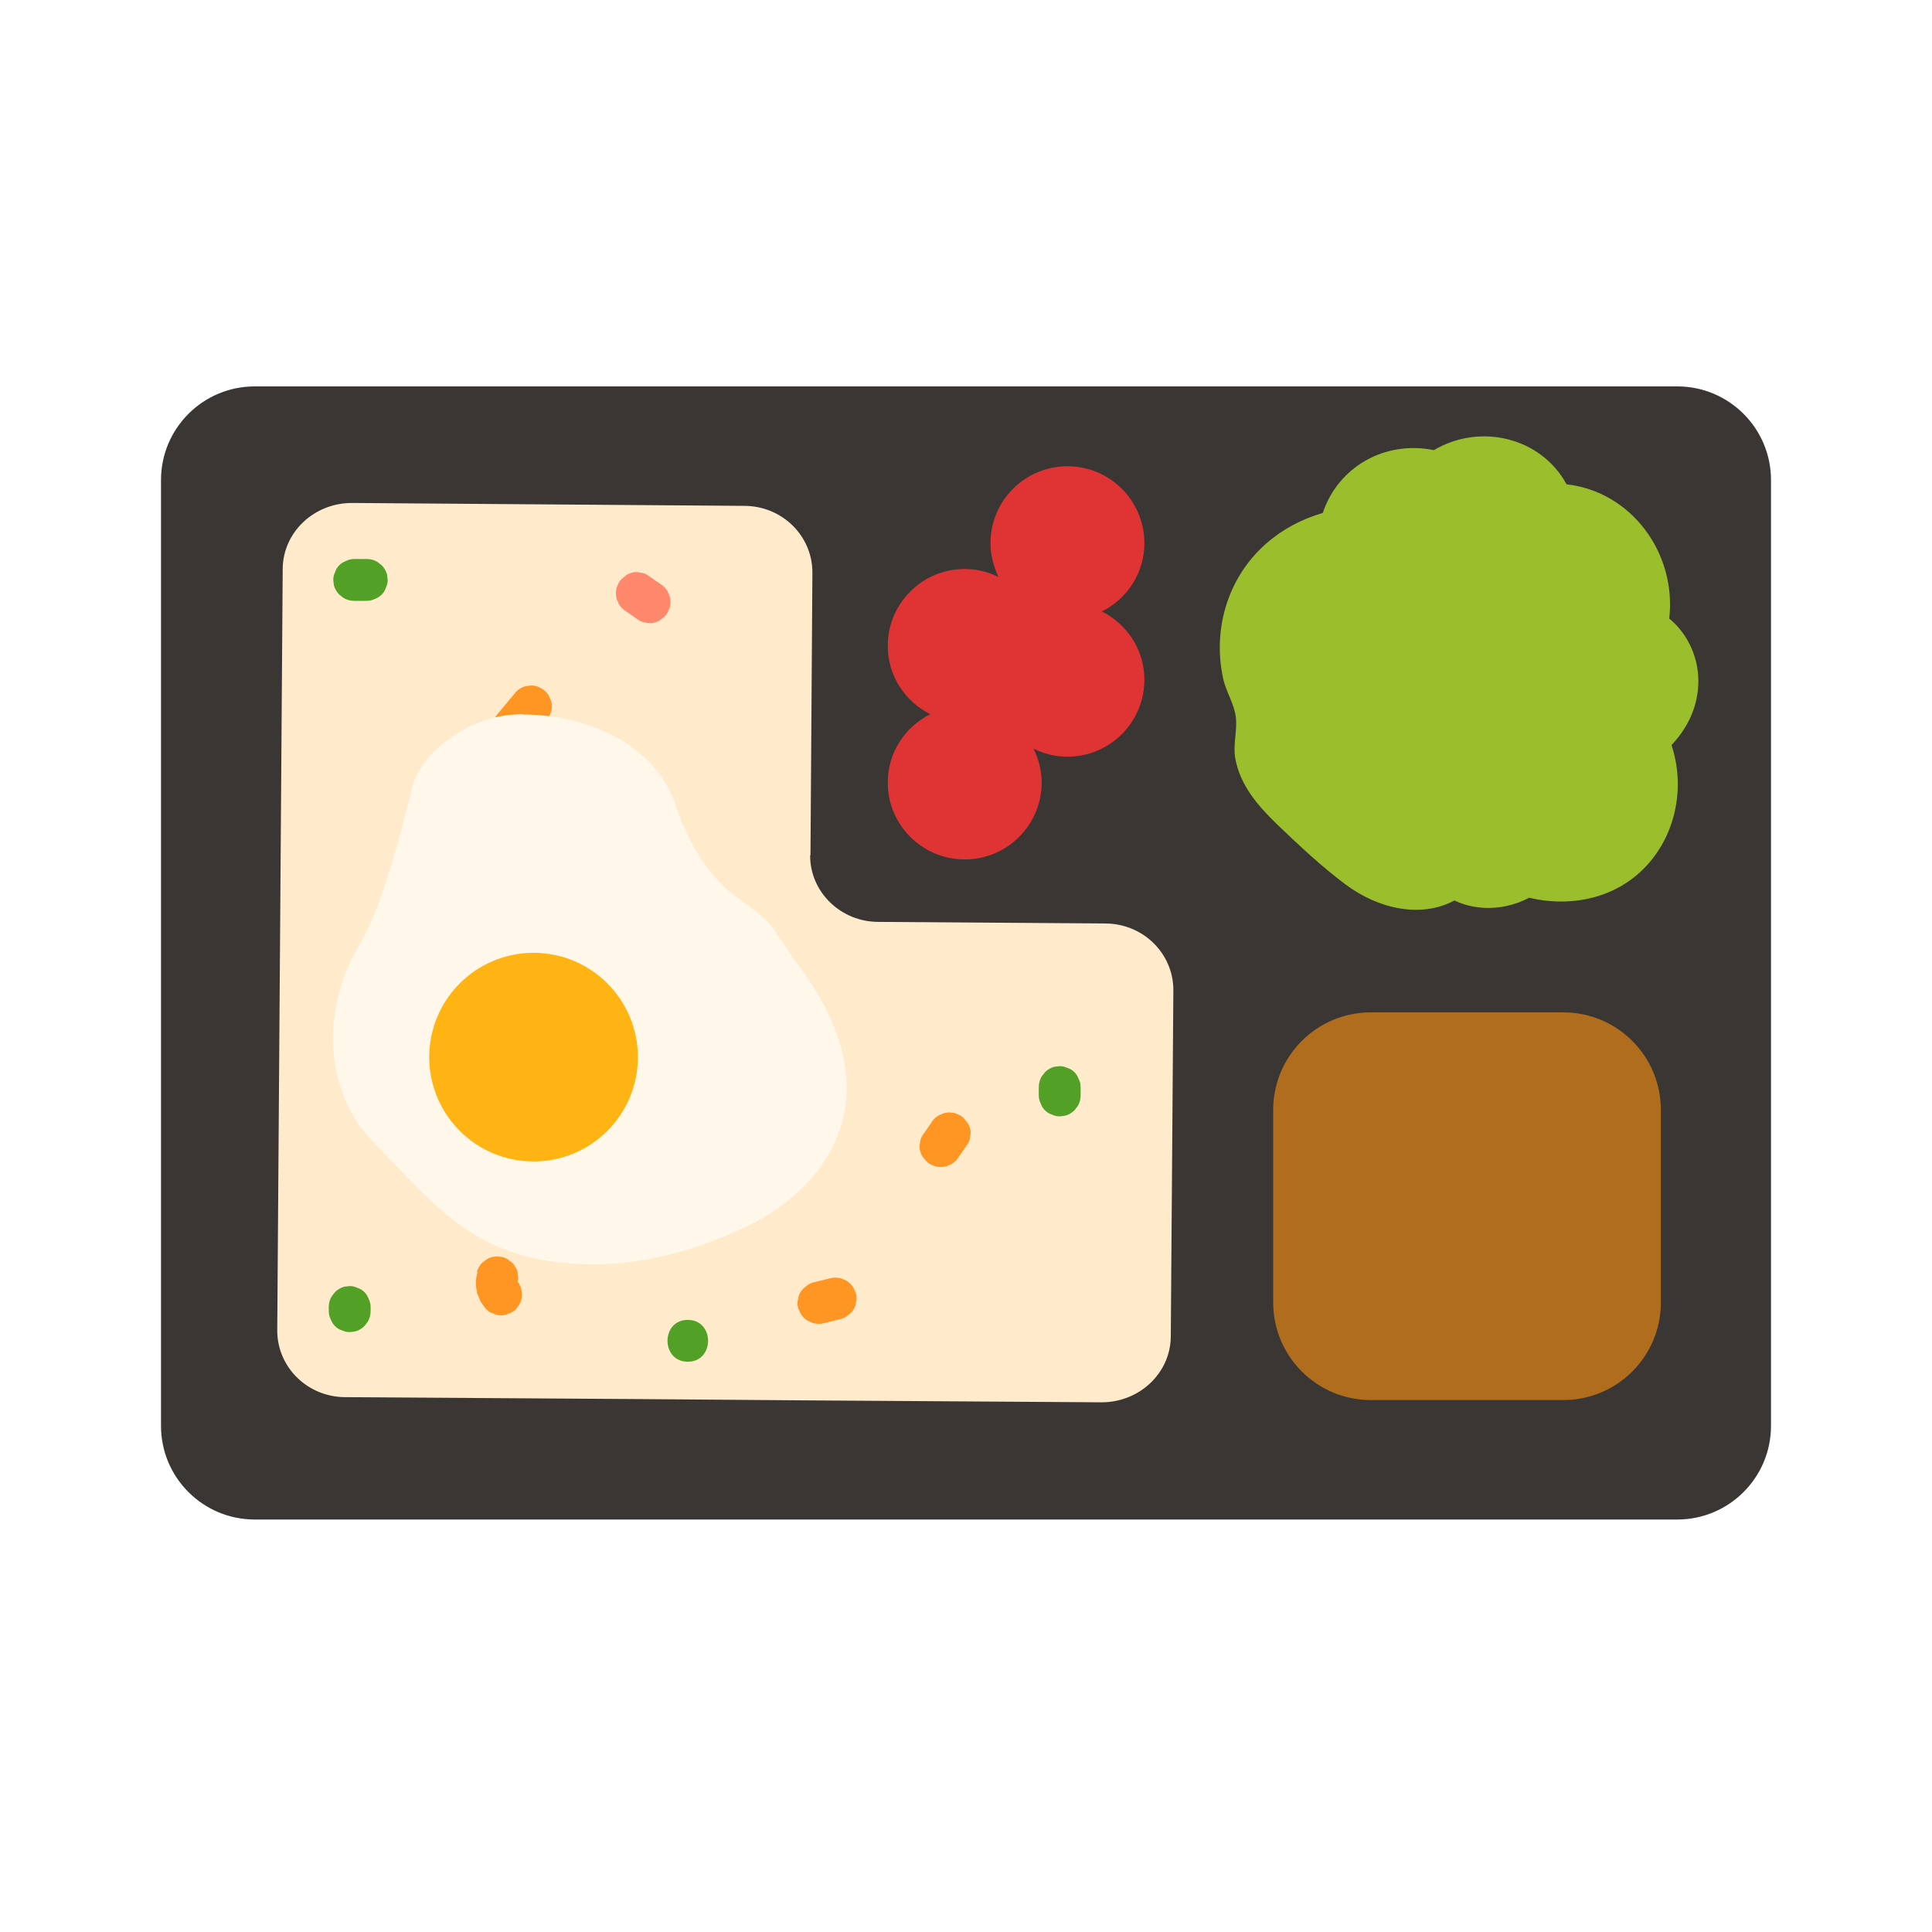 <svg width="60" height="60" viewBox="0 0 60 60" fill="none" xmlns="http://www.w3.org/2000/svg">
<g clip-path="url(#clip0_3251_29074)">
<path d="M52.09 12H7.91C6.303 12 5 13.303 5 14.91V44.28C5 45.887 6.303 47.19 7.91 47.19H52.09C53.697 47.19 55 45.887 55 44.28V14.91C55 13.303 53.697 12 52.09 12Z" fill="#3A3634"/>
<path d="M25.17 26.56L25.23 17.78C25.23 16.64 24.29 15.71 23.11 15.71L10.93 15.62C9.75 15.62 8.79 16.53 8.78 17.66L8.61 41.32C8.61 42.46 9.55 43.39 10.73 43.39L19.9 43.45L25.04 43.49L34.21 43.55C35.39 43.55 36.35 42.64 36.36 41.51L36.44 30.75C36.44 29.61 35.5 28.68 34.32 28.68L27.28 28.63C26.1 28.63 25.15 27.69 25.16 26.56H25.17Z" fill="#FFEBCC"/>
<path d="M34.22 18.99C35 18.6 35.54 17.8 35.54 16.87C35.54 15.55 34.47 14.48 33.15 14.48C31.83 14.48 30.76 15.55 30.76 16.87C30.76 17.25 30.86 17.6 31.01 17.92C30.69 17.76 30.34 17.67 29.96 17.67C28.64 17.67 27.57 18.74 27.57 20.06C27.57 20.99 28.11 21.79 28.89 22.18C28.11 22.57 27.57 23.37 27.57 24.3C27.57 25.62 28.64 26.69 29.96 26.69C31.28 26.69 32.35 25.62 32.35 24.3C32.35 23.92 32.25 23.57 32.1 23.25C32.42 23.41 32.77 23.5 33.15 23.5C34.47 23.5 35.54 22.43 35.54 21.11C35.54 20.18 35 19.38 34.22 18.99V18.99Z" fill="#E03434"/>
<path d="M16.03 21.48L15.49 22.13C15.43 22.19 15.38 22.26 15.36 22.34C15.32 22.42 15.3 22.5 15.3 22.59C15.3 22.68 15.32 22.76 15.36 22.84C15.39 22.92 15.43 22.99 15.49 23.05C15.61 23.16 15.78 23.25 15.95 23.24L16.12 23.22C16.23 23.19 16.33 23.13 16.41 23.05L16.95 22.4C17.01 22.34 17.06 22.27 17.08 22.19C17.12 22.11 17.14 22.03 17.14 21.94C17.14 21.85 17.12 21.77 17.08 21.69C17.05 21.61 17.01 21.54 16.95 21.48C16.83 21.37 16.66 21.28 16.49 21.29L16.32 21.31C16.21 21.34 16.11 21.4 16.03 21.48Z" fill="#FF9522"/>
<path d="M12.4 27.92C12.32 28.09 12.24 28.27 12.21 28.46C12.18 28.65 12.15 28.84 12.18 29.04C12.18 29.13 12.2 29.21 12.24 29.29C12.27 29.37 12.31 29.44 12.37 29.5C12.43 29.56 12.5 29.61 12.58 29.63C12.66 29.67 12.74 29.69 12.83 29.69C13 29.69 13.17 29.63 13.29 29.5L13.39 29.37C13.45 29.27 13.48 29.16 13.48 29.04C13.47 28.92 13.47 28.8 13.48 28.68L13.46 28.85C13.48 28.73 13.51 28.6 13.56 28.49L13.49 28.65C13.49 28.65 13.51 28.61 13.52 28.59C13.57 28.52 13.59 28.43 13.6 28.35C13.62 28.26 13.62 28.18 13.59 28.09C13.57 28.01 13.53 27.93 13.47 27.87C13.42 27.8 13.36 27.74 13.29 27.7C13.14 27.62 12.96 27.58 12.79 27.63C12.64 27.68 12.47 27.78 12.4 27.93V27.92Z" fill="#FF9522"/>
<path d="M18.87 32.84V33.5C18.87 33.59 18.89 33.67 18.93 33.75C18.96 33.83 19 33.9 19.06 33.96C19.12 34.02 19.19 34.07 19.27 34.09C19.35 34.13 19.43 34.15 19.52 34.15L19.69 34.13C19.8 34.1 19.9 34.04 19.98 33.96C20.1 33.83 20.17 33.68 20.17 33.5V32.84C20.17 32.75 20.15 32.67 20.11 32.59C20.08 32.51 20.04 32.44 19.98 32.38C19.92 32.32 19.85 32.27 19.77 32.25C19.69 32.21 19.61 32.19 19.52 32.19L19.35 32.21C19.24 32.24 19.14 32.3 19.06 32.38C18.94 32.51 18.87 32.66 18.87 32.84Z" fill="#FF9522"/>
<path d="M28.92 34.87L28.65 35.26C28.6 35.33 28.58 35.42 28.57 35.5C28.55 35.59 28.55 35.67 28.58 35.76C28.6 35.84 28.64 35.92 28.7 35.98C28.75 36.05 28.81 36.11 28.88 36.15L29.04 36.22C29.16 36.25 29.27 36.25 29.39 36.22L29.55 36.15C29.65 36.09 29.73 36.01 29.78 35.92L30.05 35.53C30.1 35.46 30.12 35.37 30.13 35.29C30.15 35.2 30.15 35.12 30.12 35.03C30.1 34.95 30.06 34.87 30 34.81C29.95 34.74 29.89 34.68 29.82 34.64L29.66 34.57C29.54 34.54 29.43 34.54 29.31 34.57L29.15 34.64C29.05 34.7 28.97 34.78 28.92 34.87Z" fill="#FF9522"/>
<path d="M14.83 39.5C14.83 39.5 14.82 39.55 14.81 39.57C14.8 39.65 14.78 39.73 14.78 39.81C14.78 39.83 14.78 39.86 14.78 39.88C14.78 39.96 14.8 40.04 14.81 40.12C14.81 40.14 14.82 40.17 14.83 40.19C14.86 40.26 14.89 40.34 14.92 40.41C14.93 40.43 14.94 40.45 14.96 40.47C15 40.53 15.05 40.6 15.1 40.66C15.16 40.72 15.23 40.77 15.31 40.79C15.39 40.83 15.47 40.85 15.56 40.85C15.65 40.85 15.73 40.83 15.81 40.79C15.89 40.76 15.96 40.72 16.02 40.66L16.12 40.53C16.18 40.43 16.21 40.32 16.21 40.2L16.19 40.03C16.16 39.92 16.1 39.82 16.02 39.74L15.99 39.71L16.09 39.84C16.09 39.84 16.04 39.76 16.02 39.72L16.09 39.88C16.09 39.88 16.06 39.78 16.05 39.73L16.07 39.9C16.07 39.9 16.07 39.8 16.07 39.75L16.05 39.92C16.05 39.92 16.05 39.87 16.07 39.84C16.1 39.75 16.1 39.67 16.08 39.58C16.08 39.49 16.05 39.41 16 39.34C15.96 39.26 15.9 39.2 15.83 39.16C15.77 39.1 15.69 39.06 15.61 39.04L15.44 39.02C15.32 39.02 15.21 39.05 15.11 39.11L14.98 39.21C14.9 39.29 14.84 39.39 14.81 39.5H14.83Z" fill="#FF9522"/>
<path d="M25.6 41.09L26.12 40.96C26.2 40.94 26.28 40.9 26.34 40.84C26.41 40.79 26.47 40.73 26.51 40.66C26.56 40.59 26.58 40.5 26.59 40.42C26.61 40.33 26.61 40.25 26.58 40.16L26.51 40C26.45 39.9 26.37 39.82 26.28 39.77L26.12 39.7C26 39.67 25.89 39.67 25.77 39.7L25.25 39.83C25.17 39.85 25.09 39.89 25.03 39.95C24.96 40 24.9 40.06 24.86 40.13C24.81 40.2 24.79 40.29 24.78 40.37C24.76 40.46 24.76 40.54 24.79 40.63L24.86 40.79C24.92 40.89 25 40.97 25.09 41.02L25.25 41.09C25.37 41.12 25.48 41.12 25.6 41.09Z" fill="#FF9522"/>
<path d="M17.04 26.68V26.94C17.04 27.03 17.06 27.11 17.1 27.19C17.13 27.27 17.17 27.34 17.23 27.4C17.29 27.46 17.36 27.51 17.44 27.53C17.52 27.57 17.6 27.59 17.69 27.59L17.86 27.57C17.97 27.54 18.07 27.48 18.15 27.4L18.25 27.27C18.31 27.17 18.34 27.06 18.34 26.94V26.68C18.34 26.59 18.32 26.51 18.28 26.43C18.25 26.35 18.21 26.28 18.15 26.22C18.09 26.16 18.02 26.11 17.94 26.09C17.86 26.05 17.78 26.03 17.69 26.03L17.52 26.05C17.41 26.08 17.31 26.14 17.23 26.22L17.13 26.35C17.07 26.45 17.04 26.56 17.04 26.68Z" fill="#53A027"/>
<path d="M11.39 17.36H11C10.91 17.36 10.83 17.38 10.75 17.42C10.67 17.45 10.6 17.49 10.54 17.55C10.48 17.61 10.43 17.68 10.41 17.76C10.37 17.84 10.35 17.92 10.35 18.01L10.37 18.18C10.4 18.29 10.46 18.39 10.54 18.47L10.67 18.57C10.77 18.63 10.88 18.66 11 18.66H11.39C11.48 18.66 11.56 18.64 11.64 18.6C11.72 18.57 11.79 18.53 11.85 18.47C11.91 18.41 11.96 18.34 11.98 18.26C12.02 18.18 12.04 18.1 12.04 18.01L12.02 17.84C11.99 17.73 11.93 17.63 11.85 17.55L11.72 17.45C11.62 17.39 11.51 17.36 11.39 17.36Z" fill="#53A027"/>
<path d="M24.58 32.52L24.71 32.65C24.77 32.71 24.84 32.76 24.92 32.78C25 32.82 25.08 32.84 25.17 32.84C25.26 32.84 25.34 32.82 25.42 32.78C25.5 32.75 25.57 32.71 25.63 32.65L25.73 32.52C25.79 32.42 25.82 32.31 25.82 32.19L25.8 32.02C25.77 31.91 25.71 31.81 25.63 31.73L25.5 31.6C25.44 31.54 25.37 31.49 25.29 31.47C25.21 31.43 25.13 31.41 25.04 31.41C24.95 31.41 24.87 31.43 24.79 31.47C24.71 31.5 24.64 31.54 24.58 31.6L24.48 31.73C24.42 31.83 24.39 31.94 24.39 32.06L24.41 32.23C24.44 32.34 24.5 32.44 24.58 32.52Z" fill="#53A027"/>
<path d="M14.73 34.35L14.47 34.61C14.41 34.67 14.36 34.74 14.34 34.82C14.3 34.9 14.28 34.98 14.28 35.07C14.28 35.16 14.3 35.24 14.34 35.32C14.37 35.4 14.41 35.47 14.47 35.53L14.6 35.63C14.7 35.69 14.81 35.72 14.93 35.72L15.1 35.7C15.21 35.67 15.31 35.61 15.39 35.53L15.65 35.27C15.71 35.21 15.76 35.14 15.78 35.06C15.82 34.98 15.84 34.9 15.84 34.81C15.84 34.72 15.82 34.64 15.78 34.56C15.75 34.48 15.71 34.41 15.65 34.35L15.52 34.25C15.42 34.19 15.31 34.16 15.19 34.16L15.02 34.18C14.91 34.21 14.81 34.27 14.73 34.35Z" fill="#53A027"/>
<path d="M32.26 33.76V34.02C32.26 34.11 32.28 34.19 32.32 34.27C32.35 34.35 32.39 34.42 32.45 34.48C32.51 34.54 32.58 34.59 32.66 34.61C32.74 34.65 32.82 34.67 32.91 34.67L33.08 34.65C33.19 34.62 33.29 34.56 33.37 34.48L33.47 34.35C33.53 34.25 33.56 34.14 33.56 34.02V33.76C33.56 33.67 33.54 33.59 33.5 33.51C33.47 33.43 33.43 33.36 33.37 33.3C33.31 33.24 33.24 33.19 33.16 33.17C33.08 33.13 33 33.11 32.91 33.11L32.74 33.13C32.63 33.16 32.53 33.22 32.45 33.3L32.35 33.43C32.29 33.53 32.26 33.64 32.26 33.76Z" fill="#53A027"/>
<path d="M21.36 42.29C22.2 42.29 22.2 40.99 21.36 40.99C20.52 40.99 20.52 42.29 21.36 42.29Z" fill="#53A027"/>
<path d="M10.21 40.59V40.72C10.21 40.81 10.23 40.89 10.27 40.97C10.3 41.05 10.34 41.12 10.4 41.18C10.46 41.24 10.53 41.29 10.61 41.31C10.69 41.35 10.77 41.37 10.86 41.37L11.03 41.35C11.14 41.32 11.24 41.26 11.32 41.18L11.42 41.05C11.48 40.95 11.51 40.84 11.51 40.72V40.59C11.51 40.5 11.49 40.42 11.45 40.34C11.42 40.26 11.38 40.19 11.32 40.13C11.26 40.07 11.19 40.02 11.11 40C11.03 39.96 10.95 39.94 10.86 39.94L10.69 39.96C10.58 39.99 10.48 40.05 10.4 40.13L10.3 40.26C10.24 40.36 10.21 40.47 10.21 40.59Z" fill="#53A027"/>
<path d="M19.45 18.99L19.84 19.26C19.91 19.31 20 19.33 20.08 19.34C20.17 19.36 20.25 19.36 20.34 19.33C20.42 19.31 20.5 19.27 20.56 19.21C20.63 19.16 20.69 19.1 20.73 19.03L20.8 18.87C20.83 18.75 20.83 18.64 20.8 18.52L20.73 18.36C20.67 18.26 20.59 18.18 20.5 18.13L20.11 17.86C20.04 17.81 19.95 17.79 19.87 17.78C19.78 17.76 19.7 17.76 19.61 17.79C19.53 17.81 19.45 17.85 19.39 17.91C19.32 17.96 19.26 18.02 19.22 18.09L19.15 18.25C19.12 18.37 19.12 18.48 19.15 18.6L19.22 18.76C19.28 18.86 19.36 18.94 19.45 18.99V18.99Z" fill="#FF886C"/>
<path d="M16.25 22.19C18.15 22.19 20.35 23.06 20.99 25.03C21.39 26.25 22.1 27.32 22.89 27.87C24.22 28.82 23.85 28.71 24.83 30.02C25.81 31.33 26.54 32.97 26.22 34.58C25.92 36.08 24.75 37.3 23.38 37.99C22.01 38.68 20.61 39.11 19.09 39.24C18.23 39.31 17.19 39.24 16.36 39.02C14.34 38.49 13.4 37.34 11.53 35.4C10.61 34.45 9.99 32.72 10.56 30.71C11.04 29.02 11.51 29.76 12.82 24.38C13.02 23.58 14.35 22.18 16.24 22.18L16.25 22.19Z" fill="#FFF7E9"/>
<path d="M16.57 36.07C18.359 36.07 19.81 34.619 19.81 32.83C19.81 31.041 18.359 29.59 16.57 29.59C14.781 29.59 13.33 31.041 13.33 32.83C13.33 34.619 14.781 36.07 16.57 36.07Z" fill="#FFB414"/>
<path d="M48.55 31.44H42.57C40.897 31.44 39.54 32.797 39.54 34.47V40.45C39.54 42.123 40.897 43.48 42.57 43.48H48.55C50.224 43.48 51.58 42.123 51.58 40.45V34.47C51.58 32.797 50.224 31.44 48.55 31.44Z" fill="#B06D1E"/>
<path d="M45.18 27.97C45.9 28.31 46.77 28.26 47.49 27.88C48.79 28.19 50.21 27.9 51.15 26.87C52.07 25.86 52.33 24.4 51.91 23.14C52.38 22.64 52.7 22.02 52.74 21.3C52.79 20.51 52.45 19.71 51.84 19.21C52.07 17.18 50.67 15.27 48.65 15.04C47.86 13.58 45.96 13.13 44.53 13.98C43.02 13.67 41.56 14.49 41.08 15.93C39.77 16.31 38.68 17.21 38.17 18.54C37.86 19.35 37.8 20.24 37.99 21.09C38.08 21.49 38.33 21.86 38.38 22.27C38.43 22.69 38.29 23.11 38.36 23.54C38.51 24.39 39.07 25.03 39.67 25.61C40.35 26.26 41.04 26.91 41.79 27.47C42.81 28.23 44.12 28.52 45.16 27.97H45.18Z" fill="#9BBF2C"/>
</g>
<defs>
<clipPath id="clip0_3251_29074">
<rect width="50" height="35.19" fill="white" transform="translate(5 12)"/>
</clipPath>
</defs>
</svg>
